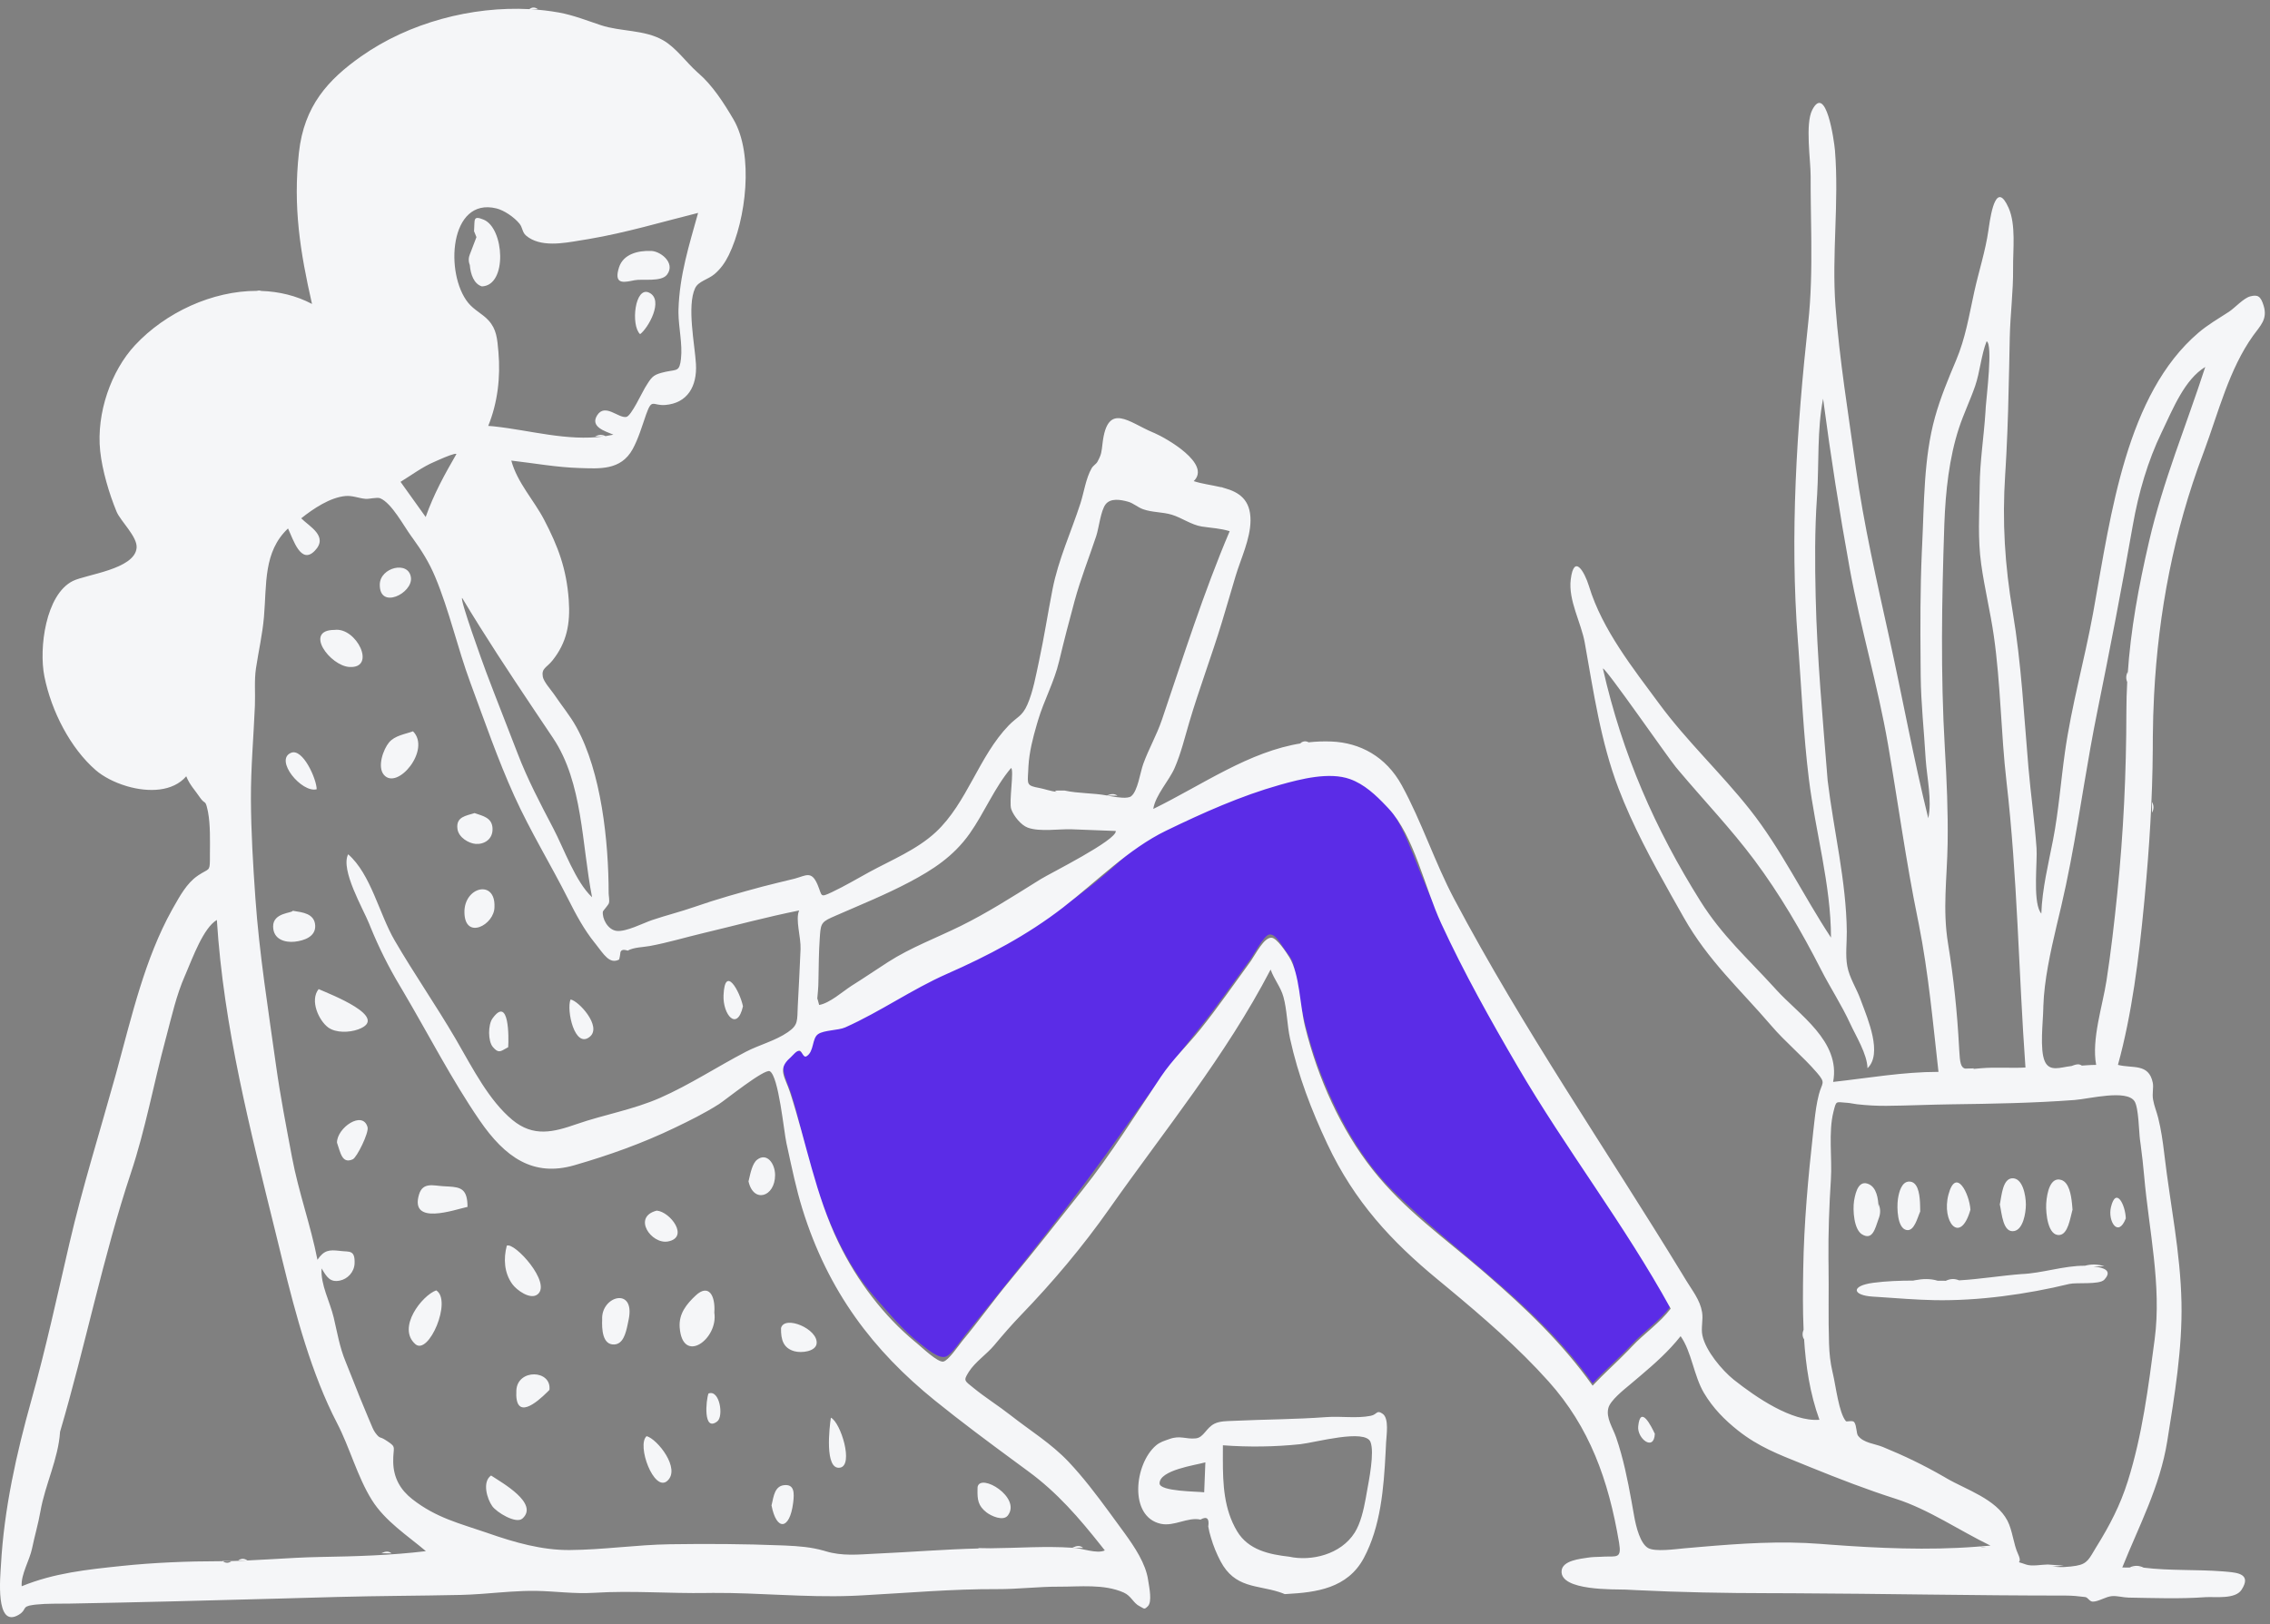 <svg width="285" height="204" viewBox="0 0 285 204" fill="none" xmlns="http://www.w3.org/2000/svg">
<rect x="0" y="0" width="285" height="204" fill="#808080" stroke="none"/>
<path fill-rule="evenodd" clip-rule="evenodd" d="M209.757 164.048C208.41 165.838 206.421 167.166 204.895 168.802C203.292 170.52 201.552 172.022 199.956 173.72C192.913 163.834 183.266 157.772 174.908 149.568C170.946 145.679 168.027 140.403 165.891 134.989C164.796 132.214 163.986 129.357 163.353 126.4C163.068 125.069 162.789 123.741 162.603 122.391C162.377 120.756 162.319 120.617 161.358 119.341C160.945 118.792 160.144 117.187 159.335 117.364C158.653 117.513 157.407 119.896 156.976 120.484C154.905 123.314 152.897 126.231 150.717 128.951C147.381 133.115 144.344 137.211 141.247 141.624C134.911 150.651 128.077 159.149 121.18 167.644C120.669 168.274 119.476 170.121 118.741 170.37C117.848 170.671 116.396 169.413 115.496 168.709C113.324 167.011 111.612 164.909 109.755 162.804C106.132 158.696 103.678 152.93 102.028 147.444C101.04 144.16 100.397 140.756 99.378 137.483C98.953 136.119 97.989 134.443 98.478 133.255C98.624 132.901 99.551 131.96 99.878 131.888C100.264 131.803 100.909 132.411 101.043 132.369C102.325 131.966 101.614 130.424 102.377 129.595C102.809 129.124 105.009 129.193 105.665 128.934C108.067 127.988 110.221 126.184 112.491 125.107C121.993 120.597 131.612 116.211 139.815 108.848C141.943 106.938 143.357 105.504 145.895 104.269C148.461 103.022 151.04 101.91 153.657 100.821C155.967 99.861 158.289 98.961 160.675 98.273C163.255 97.529 166.914 96.585 169.492 97.544C174.554 99.426 176.189 104.216 178.204 109.27C180.932 116.107 184.229 122.577 187.804 128.87C194.682 140.978 203.046 151.842 209.757 164.048Z" fill="#5B2CE7"/>
<path fill-rule="evenodd" clip-rule="evenodd" d="M67.536 1.158L66.643 1.159C67.835 1.228 69.007 1.365 70.15 1.569C71.989 1.899 73.755 2.607 75.458 3.169C77.933 3.987 80.896 3.715 83.233 5.043C84.866 5.971 86.121 7.788 87.543 9.065L87.701 9.205C89.439 10.7 90.882 12.932 92.089 14.995C94.67 19.409 93.662 27.599 91.501 32.029C91.038 32.98 90.466 33.779 89.699 34.428C88.901 35.103 87.685 35.312 87.273 36.188C86.22 38.43 87.236 43.283 87.377 45.706C87.54 48.52 86.302 50.633 83.524 50.858C81.941 50.986 81.868 49.949 81.13 52.024L81.096 52.12C80.598 53.548 80.145 55.104 79.425 56.413C77.941 59.111 75.224 58.848 72.748 58.775C69.883 58.69 67.06 58.17 64.193 57.842C64.951 60.628 67.023 62.791 68.318 65.273C70.068 68.631 71.121 71.414 71.406 75.326C71.624 78.331 71.153 80.705 69.362 82.942C68.621 83.867 67.964 83.913 68.148 84.981C68.256 85.609 69.172 86.631 69.549 87.169L69.588 87.227C70.507 88.603 71.573 89.865 72.381 91.335C75.491 96.987 76.409 105.604 76.417 112.184C76.418 112.486 76.558 113.127 76.442 113.439C76.356 113.67 75.703 114.4 75.694 114.463C75.566 115.309 76.284 116.759 77.411 116.903C78.595 117.053 80.763 115.918 81.864 115.546C83.626 114.949 85.422 114.509 87.18 113.896C90.02 112.906 92.846 112.117 95.733 111.341C97.037 110.991 98.349 110.7 99.657 110.372L99.804 110.334C101.194 109.954 101.866 109.337 102.61 111.021L102.674 111.169C103.244 112.533 102.914 112.761 104.458 112.033C106.046 111.285 107.597 110.357 109.147 109.513C111.881 108.023 115.136 106.696 117.494 104.497C121.428 100.829 122.885 94.987 126.649 91.095C127.697 90.011 128.323 89.992 128.986 88.49C129.695 86.884 130.061 84.823 130.434 83.095C131.087 80.068 131.552 77.031 132.145 74.007C132.883 70.24 134.478 66.828 135.642 63.235C136.096 61.835 136.331 60.055 137.062 58.797C137.256 58.464 137.627 58.276 137.778 57.999C138.298 57.052 138.293 56.791 138.428 55.651C139.052 50.376 141.773 53.071 144.763 54.31L144.936 54.382C146.367 54.995 152.136 58.245 149.871 60.421C150.868 60.754 152.083 60.901 153.225 61.168C153.347 61.17 153.467 61.193 153.585 61.256L153.756 61.303C155.542 61.804 157.025 62.74 157.003 65.377C156.984 67.701 155.774 70.187 155.124 72.362C154.547 74.294 153.99 76.233 153.404 78.161C152.12 82.386 150.562 86.484 149.309 90.722C148.738 92.653 148.267 94.629 147.472 96.452C146.77 98.06 145.073 99.832 144.793 101.59C151.001 98.548 156.816 94.36 163.431 93.338L163.245 93.343C163.591 93.062 163.944 93.024 164.301 93.222C165.233 93.12 166.181 93.082 167.15 93.121C170.749 93.266 174.015 95.004 176.003 98.638C178.495 103.194 180.135 108.295 182.57 112.892C191.258 129.29 201.586 144.217 211.154 159.904L211.727 160.846C212.474 162.079 213.435 163.244 213.694 164.766C213.863 165.759 213.535 166.753 213.738 167.707C214.151 169.653 216.205 172.074 217.644 173.241L217.727 173.307C220.49 175.491 224.982 178.573 228.431 178.3C227.235 174.999 226.709 171.523 226.494 167.998L226.493 168.201C226.26 167.792 226.277 167.388 226.441 166.986C226.328 164.464 226.356 161.923 226.396 159.408C226.488 153.598 227.017 147.832 227.657 142.08L227.803 140.785C227.933 139.645 228.072 138.561 228.363 137.435C228.752 135.928 229.287 136.071 228.121 134.716C226.327 132.63 224.192 130.914 222.384 128.802C218.472 124.234 214.462 120.654 211.383 115.2L209.824 112.439C207.393 108.118 204.983 103.672 203.198 98.994C200.967 93.146 200.075 86.9 198.967 80.707C198.518 78.194 196.879 75.388 197.208 72.763C197.62 69.48 198.937 71.814 199.492 73.593L199.508 73.647C201.172 79.096 205.067 83.972 208.294 88.354C211.779 93.088 216.043 97.049 219.681 101.645C223.643 106.651 226.357 112.404 229.881 117.747C229.881 111.116 227.909 104.363 227.103 97.803C226.429 92.317 226.194 86.816 225.788 81.307L225.722 80.437C224.704 67.264 225.584 53.703 227.013 40.624C227.389 37.191 227.439 33.803 227.412 30.406L227.402 29.387C227.374 26.976 227.32 24.558 227.328 22.114C227.334 20.13 226.619 15.559 227.531 13.798C229.258 10.46 230.273 17.653 230.379 18.863L230.382 18.898C230.909 25.446 229.963 31.921 230.446 38.441C230.952 45.249 232.048 51.867 232.981 58.597C233.992 65.883 235.637 73.006 237.212 80.153C238.866 87.657 240.257 95.317 242.096 102.761C242.578 100.488 241.935 97.711 241.772 95.369L241.759 95.164C241.563 91.754 241.179 88.343 241.146 84.923L241.13 83.103C241.091 78.546 241.087 73.936 241.283 69.405L241.325 68.499C241.589 63.153 241.509 57.551 242.937 52.4C243.615 49.956 244.608 47.571 245.581 45.268C246.78 42.428 247.204 39.675 247.868 36.655C248.437 34.068 249.27 31.55 249.649 28.912L249.714 28.462C249.996 26.55 250.673 22.721 252.178 26.097C253.127 28.227 252.717 31.384 252.744 33.672C252.778 36.606 252.387 39.458 252.327 42.379L252.253 46.044C252.179 49.707 252.089 53.368 251.901 57.028L251.9 57.028C251.872 57.59 251.841 58.152 251.807 58.714L251.754 59.557C251.364 65.56 251.705 70.94 252.699 76.855C253.787 83.329 254.106 89.818 254.67 96.372C254.96 99.755 255.451 103.121 255.688 106.509C255.806 108.2 255.242 112.865 256.113 114.468C256.166 114.567 256.225 114.654 256.29 114.728C256.398 111.62 257.174 108.509 257.761 105.48C258.458 101.892 258.739 98.12 259.252 94.481C260.084 88.584 261.696 82.953 262.764 77.123L262.895 76.398C265.039 64.489 266.975 49.5 276.009 41.791C277.215 40.762 278.54 40.002 279.844 39.155C280.582 38.675 281.679 37.434 282.523 37.218C283.445 36.982 283.83 37.165 284.203 38.394C284.724 40.106 283.771 40.906 282.882 42.15C279.86 46.373 278.537 51.766 276.692 56.736L276.587 57.017C272.93 66.726 270.986 76.882 270.445 87.288C270.354 89.022 270.303 90.763 270.289 92.509L270.282 94.074C270.241 100.324 269.856 106.377 269.274 112.606L269.179 113.608C268.536 120.305 267.672 127.321 265.91 133.73C267.766 134.208 269.779 133.496 270.283 135.974C270.407 136.582 270.183 137.302 270.32 138.094C270.453 138.864 270.773 139.63 270.962 140.387C271.326 141.842 271.53 143.279 271.71 144.764L271.751 145.108C272.487 151.324 273.75 157.237 273.885 163.54C274.008 169.366 273.015 175.269 272.1 180.983C271.178 186.738 268.534 191.645 266.453 196.849C267.349 196.849 268.245 196.86 269.14 196.871C272.419 197.275 275.774 197.08 279.084 197.338L279.667 197.388C280.94 197.509 282.705 197.69 281.424 199.652C280.633 200.864 278.133 200.507 276.932 200.573L276.863 200.578C273.717 200.807 270.386 200.684 267.232 200.63C266.568 200.619 265.835 200.393 265.164 200.444C264.389 200.502 263.462 201.142 262.756 201.137C262.321 201.134 262.165 200.607 261.789 200.559C260.972 200.453 260.155 200.376 259.331 200.376C247.826 200.379 236.467 200.134 225.009 200.085L222.143 200.076C216.594 200.07 210.963 199.967 205.405 199.692L204.133 199.627C202.686 199.574 195.865 199.805 196.058 197.276C196.159 195.947 198.478 195.759 199.325 195.618C199.874 195.527 200.44 195.528 200.994 195.504L201.382 195.484C202.945 195.415 203.621 195.786 203.28 193.752C201.944 185.794 199.55 179.218 194.436 173.496C190.634 169.243 186.127 165.348 181.78 161.74L180.482 160.666C174.731 155.922 170.065 150.933 166.651 143.673C164.657 139.434 162.987 135.1 161.963 130.413C161.594 128.727 161.586 126.809 161.134 125.183C160.786 123.931 159.994 123.055 159.528 121.759C153.806 132.736 146.222 141.92 139.268 151.817C135.946 156.545 132.155 161.036 128.185 165.15C127.007 166.371 125.908 167.645 124.808 168.959C123.889 170.058 122.429 171.036 121.652 172.255L121.567 172.39C120.923 173.423 121.136 173.407 122.224 174.299C123.723 175.527 125.375 176.547 126.898 177.745C129.331 179.659 131.988 181.277 134.164 183.581C135.982 185.506 137.623 187.667 139.224 189.846L141.197 192.544C142.455 194.281 143.846 196.359 144.145 198.411L144.165 198.54C144.301 199.389 144.663 201.161 144.12 201.706C143.631 202.196 143.68 202.01 143.073 201.711C142.277 201.319 142.043 200.42 141.071 199.991C138.584 198.895 135.575 199.271 132.987 199.258C130.398 199.245 127.788 199.579 125.201 199.566C119.573 199.54 114.06 200.037 108.445 200.339L107.594 200.383L106.878 200.414C101.103 200.63 95.268 200.007 89.51 200.042L88.725 200.051C84.092 200.13 79.336 199.732 74.575 200.028C72.126 200.18 69.721 199.828 67.334 199.788C65.173 199.753 62.972 199.975 60.777 200.139L60.301 200.173C59.48 200.231 58.66 200.277 57.844 200.295C52.669 200.409 47.557 200.409 42.35 200.551L34.892 200.757C26.197 200.995 17.522 201.223 8.806 201.381C7.418 201.406 5.908 201.358 4.517 201.505L4.195 201.544C2.63 201.749 3.439 202.131 2.364 202.78C-0.648 204.594 0.047 197.868 0.12 196.545C0.507 189.456 2.074 182.503 3.957 175.773C5.743 169.39 7.194 162.709 8.706 156.188C10.363 149.051 12.52 142.205 14.48 135.138L14.686 134.388C16.568 127.504 18.189 120.409 21.582 114.286L21.769 113.953C22.599 112.491 23.458 110.917 24.794 109.996L24.941 109.896C26.201 109.063 26.341 109.438 26.354 108.026L26.356 107.236C26.366 105.592 26.415 103.563 26.125 102.021L26.083 101.812L26.043 101.629C25.762 100.381 25.771 101.108 25.105 100.154L25.059 100.086C24.453 99.189 23.819 98.576 23.384 97.487C21.703 99.444 18.659 99.52 15.99 98.749L15.863 98.711C14.34 98.254 12.949 97.524 12.018 96.716C8.859 93.974 6.454 89.349 5.572 84.944C4.864 81.407 5.733 74.664 9.142 72.963C10.803 72.133 16.907 71.507 17.151 68.804C17.277 67.409 15.129 65.447 14.633 64.248C13.715 62.025 12.833 59.069 12.577 56.633C12.079 51.878 13.958 46.561 16.952 43.349C20.788 39.234 26.658 36.518 32.257 36.527C32.437 36.471 32.618 36.467 32.8 36.536C35.028 36.611 37.202 37.128 39.173 38.171C37.68 31.621 36.779 25.97 37.531 19.156C38.179 13.286 41.194 10.002 45.343 7.078C51.375 2.828 59.255 0.769 66.461 1.148L66.448 1.159C66.81 0.872 67.173 0.879 67.536 1.158ZM173.603 177.555C174.42 178.133 174.067 180.271 174.026 181.124L173.965 182.363C173.731 186.928 173.34 191.701 171.233 195.651C169.182 199.495 165.198 199.976 161.585 200.176L161.303 200.191C161.06 200.089 160.815 200 160.57 199.922C157.816 199.04 155.028 199.451 153.244 196.073C152.751 195.139 152.336 194.136 152.037 193.099C151.892 192.645 151.778 192.18 151.698 191.703C151.85 190.677 151.522 190.388 150.717 190.835C149.135 190.482 147.401 191.729 145.735 191.362C141.694 190.47 142.428 183.823 145.14 181.521C145.675 181.067 146.21 180.94 146.824 180.716C148.175 180.221 148.907 180.773 150.143 180.633C151.142 180.52 151.417 179.316 152.49 178.786C153.154 178.459 154.062 178.465 154.783 178.437L154.908 178.431C158.776 178.249 162.656 178.251 166.548 177.961C168.363 177.826 170.323 178.156 172.102 177.8C172.934 177.633 172.815 176.997 173.603 177.555ZM27.227 115.53C25.544 116.52 24.196 120.255 23.318 122.301L23.221 122.525C22.152 124.952 21.57 127.575 20.886 130.159L20.796 130.496C19.302 136.041 18.268 141.791 16.439 147.284C12.944 157.783 10.697 169.096 7.541 179.801C7.328 183.205 5.658 186.448 5.077 189.795C4.805 191.363 4.344 192.903 4.024 194.462C3.717 195.956 2.61 197.727 2.722 199.206C6.81 197.533 10.951 197.112 15.224 196.661C19.274 196.233 23.552 196.063 27.568 196.061C31.66 196.058 36.035 195.599 40.249 195.528C44.655 195.454 49.128 195.323 53.471 194.798C51.2 192.866 48.359 191.052 46.682 188.365C44.859 185.443 43.913 181.783 42.309 178.7C39.151 172.63 37.121 165.126 35.453 158.281L35.064 156.685L34.622 154.884C31.422 141.884 28.079 129.044 27.227 115.53ZM269.14 196.871L267.37 196.849C267.963 196.565 268.553 196.578 269.14 196.871ZM260.479 138.139L261.033 138.134L260.47 138.14C255.338 138.525 250.172 138.615 245.042 138.682C242.307 138.717 239.557 138.849 236.849 138.873C235.605 138.884 234.389 138.814 233.141 138.674C232.723 138.628 232.316 138.518 231.895 138.491L231.749 138.481C230.462 138.385 230.551 138.211 230.191 139.624C229.54 142.19 230.041 145.454 229.87 148.117C229.656 151.438 229.534 154.803 229.565 158.136L229.574 158.849C229.626 162.145 229.528 165.432 229.636 168.735C229.677 170.017 229.794 171.077 230.068 172.281L230.124 172.523C230.48 174 230.87 177.45 231.755 178.472C231.855 178.588 232.607 178.317 232.807 178.607C233.114 179.053 233.058 179.998 233.269 180.286C233.952 181.22 235.364 181.294 236.389 181.713C239.052 182.804 241.506 183.983 244.01 185.424L244.428 185.667C246.795 187.054 250.611 188.234 252.034 190.97C252.687 192.225 252.775 193.879 253.375 195.173C254.058 196.647 252.691 195.877 254.365 196.475C255.119 196.744 256.32 196.475 257.093 196.475L259.111 196.615C258.575 196.643 258.032 196.788 257.504 196.649C258.442 196.927 259.933 196.755 260.659 196.634C262.112 196.39 262.297 195.738 263.186 194.285L263.248 194.185C264.871 191.563 266.19 189.052 267.145 186.015C268.973 180.201 269.72 174.254 270.522 168.173C271.414 161.416 269.785 154.413 269.202 147.702C269.088 146.382 268.937 145.072 268.763 143.763L268.674 143.108C268.547 142.195 268.514 139.087 267.99 138.296C266.987 136.779 262.325 137.998 260.479 138.139ZM163.263 181.364C160.058 181.703 156.743 181.743 153.535 181.503L153.531 183.236C153.532 186.429 153.663 189.515 155.314 192.289C156.719 194.652 159.359 195.21 161.855 195.492C164.602 196.092 168.329 195.249 170.085 192.468C170.818 191.308 171.206 189.608 171.471 188.154L171.595 187.45C171.879 185.867 172.582 182.42 172.068 181.092C171.411 179.391 165.101 181.168 163.263 181.364ZM43.378 62.291C41.454 62.464 39.356 63.861 37.818 65.09C38.812 66.108 41.298 67.344 39.512 69.177C37.779 70.956 36.822 67.764 36.161 66.366C33.047 69.303 33.498 73.352 33.138 77.501C32.95 79.667 32.456 81.8 32.137 83.934C31.907 85.47 32.068 87.058 32.003 88.626C31.835 92.61 31.487 96.423 31.503 100.352C31.522 104.55 31.771 108.605 32.063 112.774C32.556 119.791 33.684 126.812 34.651 133.774C35.196 137.687 35.941 141.489 36.664 145.34C37.485 149.709 39.003 153.848 39.855 158.207C40.684 156.995 41.317 156.937 42.599 157.081L42.778 157.102C43.857 157.231 44.582 156.936 44.519 158.656C44.478 159.772 43.621 160.624 42.672 160.819C41.436 161.073 41.016 160.365 40.378 159.289C40.229 161.326 41.422 163.456 41.894 165.446C42.34 167.332 42.636 169.18 43.386 170.985C44.014 172.494 44.564 173.985 45.175 175.479L45.486 176.226C45.742 176.828 45.986 177.436 46.237 178.041L46.492 178.643C46.666 179.048 46.872 179.607 47.132 179.948C47.743 180.749 47.646 180.361 48.361 180.817L48.632 180.992C49.846 181.788 49.335 181.693 49.369 183.615C49.405 185.639 50.309 187.126 51.758 188.263C54.765 190.625 57.733 191.319 61.133 192.49L61.36 192.569C64.617 193.705 68.047 194.68 71.496 194.658C75.719 194.631 79.887 193.995 84.111 193.931C88.77 193.86 93.475 193.889 98.125 194.074L98.644 194.095C100.278 194.168 101.825 194.286 103.417 194.736L103.669 194.81C105.745 195.441 107.755 195.22 109.886 195.115L110.107 195.105C114.327 194.916 118.677 194.561 122.88 194.46C122.856 194.446 122.832 194.43 122.808 194.413L124.375 194.436C127.731 194.409 131.272 194.14 134.64 194.372C135.775 194.386 137.696 195.187 138.711 194.704L138.272 194.148C135.428 190.56 132.75 187.459 129.127 184.792L127.434 183.546C124.051 181.055 120.687 178.556 117.396 175.896C109.659 169.642 103.969 162.225 100.737 151.81C99.957 149.296 99.419 146.666 98.852 144.076L98.738 143.558C98.41 142.073 97.757 135.126 96.648 134.527C95.991 134.171 91.046 138.163 90.262 138.66C88.431 139.824 86.592 140.726 84.698 141.636C80.627 143.594 76.431 145.087 72.114 146.334C66.939 147.828 63.414 145.355 60.208 140.683C56.7 135.572 53.764 129.829 50.577 124.434L50.222 123.836C48.782 121.425 47.577 119.018 46.5 116.382L46.34 115.985C45.609 114.158 42.71 109.228 43.712 107.282C46.57 109.781 47.598 114.75 49.545 118.096C51.971 122.267 54.706 126.199 57.145 130.365L57.396 130.798C59.368 134.212 61.412 138.217 64.318 140.633C66.984 142.848 69.516 142.167 72.384 141.172C75.861 139.965 79.464 139.37 82.871 137.874C86.558 136.255 90.047 133.958 93.644 132.085C95.321 131.211 97.329 130.715 98.91 129.626C100.247 128.705 100.076 128.211 100.163 126.303L100.169 126.196C100.286 123.865 100.42 121.533 100.51 119.201C100.57 117.634 99.832 115.509 100.333 114.339C96.249 115.153 92.257 116.242 88.202 117.205C85.981 117.733 83.84 118.385 81.597 118.799C80.742 118.957 79.573 118.953 78.808 119.381C78.197 119.179 77.886 119.307 77.874 119.765C77.845 120.013 77.798 120.258 77.735 120.499C76.528 121.129 75.808 119.849 74.785 118.55L74.668 118.404C73.328 116.742 72.324 114.871 71.341 112.919C69.142 108.555 66.608 104.45 64.574 99.962C62.5 95.388 60.816 90.49 59.058 85.743C57.445 81.389 56.412 76.68 54.63 72.429C53.872 70.621 52.922 69.112 51.816 67.588L51.649 67.359C50.678 66.036 49.183 63.182 47.733 62.575C47.349 62.414 46.345 62.684 45.909 62.648C45.041 62.577 44.267 62.211 43.378 62.291ZM49.159 195.075L47.894 195.059L48.004 195.006C48.391 194.829 48.777 194.762 49.159 195.075ZM211.002 167.8C209.504 169.69 207.794 171.209 206.035 172.703L204.655 173.87C203.84 174.55 202.18 175.865 201.933 176.812C201.605 178.068 202.483 179.27 202.917 180.541C203.815 183.17 204.342 185.799 204.83 188.496L205.176 190.435C205.418 191.791 205.94 193.83 206.91 194.399C207.793 194.915 210.352 194.54 211.451 194.444L213.533 194.263C218.554 193.835 223.519 193.489 228.589 193.888L229.782 193.98C235.771 194.428 242.094 194.706 248.044 194.248L248.62 194.201C249.049 194.167 249.477 194.134 249.905 194.102C245.961 192.19 242.123 189.535 238.007 188.222C234.387 187.067 230.862 185.702 227.371 184.286L226.172 183.799C223.348 182.659 220.781 181.689 218.2 179.641C216.541 178.324 215.068 176.844 213.928 174.92C212.659 172.778 212.376 169.729 211.002 167.8ZM135.994 194.388L134.64 194.372L134.754 194.318C135.169 194.127 135.584 194.05 135.994 194.388ZM248.621 194.201C248.885 194.343 249.141 194.391 249.388 194.346C249.186 194.363 248.943 194.313 248.621 194.201ZM151.187 187.406L151.336 183.641L151.252 183.666C150.105 183.994 145.584 184.611 145.584 186.284C145.585 187.314 150.344 187.294 151.187 187.406ZM160.675 98.57C155.793 99.945 151.025 102.079 146.401 104.321C141.711 106.595 137.71 110.679 133.473 113.961C128.927 117.481 124.007 120.046 118.914 122.291C114.48 124.246 110.535 127.052 106.125 129.02C105.246 129.412 103.452 129.354 102.715 129.866C101.92 130.416 102.233 132.042 101.269 132.642C100.834 132.912 100.689 131.931 100.355 131.947C99.967 131.966 99.611 132.464 99.239 132.813L99.18 132.866C97.577 134.287 98.559 135.234 99.194 137.189C101.263 143.557 102.374 150.036 105.279 156.049C107.624 160.9 110.962 165.257 114.891 168.511L115.11 168.69C115.722 169.188 117.718 171.117 118.436 170.989C119.067 170.877 120.334 168.996 120.811 168.405L120.846 168.362C122.873 165.928 124.725 163.31 126.75 160.872C129.88 157.105 132.893 153.236 135.93 149.417C139.456 144.984 142.576 139.96 145.752 135.223C147.213 133.044 149.093 131.269 150.717 129.249C152.9 126.532 154.905 123.611 156.976 120.781L157.058 120.665C157.692 119.742 158.694 117.735 159.626 117.76C160.308 117.778 161.511 119.623 161.868 120.201C163.195 122.351 163.189 126.233 163.849 128.916C165.459 135.458 168.361 141.848 172.343 146.897C176.301 151.917 181.373 155.487 186.055 159.523L186.701 160.082C191.535 164.278 196.104 168.61 199.955 174.017C201.392 172.489 202.945 171.119 204.41 169.608L204.894 169.099C206.421 167.463 208.41 166.135 209.757 164.345C203.921 153.732 196.616 144.343 190.531 133.919C187.124 128.082 183.807 122.17 180.939 115.957C178.853 111.438 177.556 104.99 174.334 101.535L174.075 101.258C172.729 99.835 171.282 98.481 169.492 97.84C166.884 96.907 163.294 97.832 160.675 98.57ZM228.891 50.072C228.133 53.928 228.38 58.151 228.144 62.104L228.119 62.485C227.835 66.634 227.863 70.707 227.957 74.881C228.132 82.632 228.852 90.291 229.463 98.025C230.219 104.3 231.805 110.656 231.866 117.007C231.879 118.405 231.673 119.956 231.927 121.334C232.197 122.805 233.078 124.105 233.587 125.503L233.673 125.738C234.528 128.029 236.37 132.334 234.466 134.15C234.426 132.366 233.005 130.1 232.289 128.54C231.209 126.189 229.791 124.04 228.621 121.747C226.172 116.948 223.428 112.253 220.271 108.022C217.331 104.081 213.961 100.565 210.821 96.833L210.394 96.323C209.415 95.144 201.557 83.796 201.245 83.955C203.682 94.75 207.825 104.142 213.495 113.18C216.206 117.5 219.445 120.38 222.742 124L222.996 124.28C225.814 127.406 231.125 130.749 230.151 135.87C234.556 135.384 238.932 134.607 243.377 134.607C242.672 128.368 242.125 122.224 240.914 116.087L240.782 115.43C239.3 108.213 238.296 100.78 237.043 93.499C235.763 86.066 233.593 78.87 232.243 71.451C230.95 64.347 229.839 57.255 228.891 50.072ZM249.422 42.858C248.747 44.549 248.589 46.714 247.976 48.488C247.363 50.261 246.543 51.95 245.955 53.736C244.714 57.501 244.265 61.749 244.115 65.766L244.104 66.091C243.793 75.392 243.633 84.671 244.177 93.972C244.411 97.958 244.589 101.952 244.526 105.946C244.456 110.341 243.87 114.156 244.581 118.515C245.286 122.831 245.728 127.13 245.963 131.51L245.982 131.862C246.072 133.432 246.163 134.021 246.704 134.197L247.867 134.168C247.82 134.194 247.773 134.218 247.726 134.239L248.07 134.21C248.274 134.192 248.499 134.171 248.747 134.15C250.591 133.994 252.452 134.161 254.298 134.064C253.435 122.083 253.294 110.078 251.915 98.144C251.212 92.055 251.193 85.878 250.319 79.812C249.885 76.799 249.156 73.847 248.738 70.83C248.305 67.711 248.494 64.571 248.547 61.428L248.552 61.066C248.576 57.932 249.076 54.838 249.278 51.715L249.315 51.082C249.404 49.822 250.224 43.211 249.422 42.858ZM276.873 46.081C274.29 47.649 272.84 51.281 271.479 54.117L271.405 54.271C269.658 57.883 268.494 61.882 267.781 65.937C266.405 73.76 264.895 81.606 263.307 89.415C262.697 92.414 262.18 95.423 261.675 98.431L261.171 101.44L260.908 102.993C260.289 106.617 259.629 110.231 258.787 113.818L258.204 116.273C257.432 119.549 256.643 123.167 256.544 126.34L256.537 126.646C256.508 128.323 256.068 131.837 256.73 133.294C257.337 134.632 258.667 134.038 260 133.884L260.075 133.876L260.372 133.769C260.707 133.653 261.043 133.581 261.378 133.822L261.975 133.78C262.374 133.753 262.772 133.731 263.174 133.731C262.575 130.516 263.976 126.356 264.473 123.147C265.029 119.558 265.452 115.846 265.823 112.228C266.604 104.607 266.958 97.078 266.968 89.401C266.97 88.133 267.006 86.883 267.072 85.648C266.891 85.225 266.913 84.804 267.129 84.387L267.126 84.74C267.5 79.07 268.506 73.666 269.805 68.043C271.576 60.374 274.476 53.477 276.873 46.081ZM126.942 96.447C124.881 98.864 123.585 102.076 121.743 104.683C119.707 107.564 117.076 109.247 114.176 110.778C111.162 112.37 108.049 113.623 104.965 114.973L104.387 115.228C103.007 115.839 103.034 116.189 102.914 117.927C102.8 119.577 102.793 121.248 102.76 122.907L102.745 123.573L102.739 123.787L102.693 124.47C102.668 124.808 102.641 125.143 102.604 125.479L102.632 125.423L102.846 126.208C104.186 125.972 105.772 124.536 106.909 123.8L107.014 123.733C108.523 122.792 110.033 121.754 111.508 120.808C114.356 118.982 117.59 117.778 120.631 116.278C123.95 114.641 127.014 112.679 130.176 110.708L130.677 110.397C131.844 109.672 140.231 105.496 140.09 104.356L134.566 104.145C132.987 104.084 130.542 104.494 129.03 103.934C128.202 103.627 127.273 102.496 126.96 101.61C126.651 100.734 127.346 96.704 126.942 96.447ZM58.027 75.094C57.673 75.14 60.633 83.321 61.035 84.394L61.046 84.424C62.331 87.833 63.681 91.208 64.983 94.608C66.244 97.903 67.845 100.934 69.457 104.012C70.836 106.645 72.254 110.73 74.335 112.679C73.021 105.987 73.194 98.292 69.427 92.673L66.968 89.007C63.906 84.435 60.896 79.882 58.027 75.094ZM270.182 100.71C270.436 101.159 270.426 101.609 270.191 102.062L270.182 100.71ZM138.817 63.324C138.192 64.116 137.973 66.29 137.633 67.314C136.728 70.041 135.676 72.674 134.917 75.464C134.233 77.981 133.583 80.47 132.98 83.01C132.344 85.691 131.089 87.901 130.325 90.462L130.181 90.95C129.68 92.662 129.231 94.411 129.122 96.223L129.087 96.918C128.997 98.532 128.903 98.665 130.533 98.964C131.126 99.073 131.94 99.378 132.665 99.436C132.59 99.401 132.516 99.352 132.441 99.284L133.653 99.278C135.4 99.66 137.223 99.573 138.975 99.898L139.496 99.996C140.31 100.144 141.577 100.33 142.011 99.998C142.847 99.36 143.144 97.019 143.539 95.929C144.234 94.012 145.217 92.34 145.88 90.388C148.588 82.414 151.113 74.409 154.388 66.708C153.133 66.333 152.169 66.318 150.904 66.125C149.586 65.923 148.391 65.028 147.134 64.643C145.939 64.278 144.687 64.371 143.503 63.946C142.851 63.712 142.291 63.191 141.648 63.01C140.623 62.72 139.427 62.551 138.817 63.324ZM140.304 99.925L138.975 99.898C139.422 99.711 139.866 99.614 140.304 99.925ZM55.161 57.72L54.491 58.017C53.033 58.638 51.66 59.67 50.286 60.51L53.444 64.925C54.476 62.018 55.802 59.62 57.309 57.007C57.111 56.891 55.944 57.376 55.161 57.72ZM58.793 38.042C59.536 38.951 60.57 39.4 61.331 40.233C62.346 41.343 62.429 42.513 62.578 44.208C62.855 47.387 62.478 50.578 61.297 53.486L61.832 53.527L62.082 53.553C66.533 54.032 71.232 55.432 75.808 54.803L74.714 54.824C75.146 54.58 75.581 54.532 76.021 54.771C76.35 54.722 76.679 54.661 77.007 54.589L76.889 54.537C75.991 54.153 74.046 53.602 74.981 52.144C75.975 50.594 77.652 52.561 78.644 52.358C79.255 52.232 80.607 49.295 80.984 48.688L81.279 48.212C81.889 47.242 82.139 47.02 83.481 46.711L83.634 46.677C84.995 46.392 85.316 46.679 85.499 45.037C85.703 43.194 85.192 41.135 85.18 39.23L85.184 38.876L85.181 39.222L85.181 39.064L85.184 38.878C85.31 34.569 86.52 30.791 87.647 26.737C83.06 27.883 78.571 29.233 73.898 30.022L72.839 30.195C70.753 30.544 67.81 31.098 66.041 29.578C65.547 29.153 65.626 28.58 65.221 28.087C64.543 27.262 63.285 26.407 62.323 26.172C56.404 24.725 55.827 34.416 58.793 38.042ZM27.92 196.01L29.115 196.016C28.715 196.328 28.317 196.343 27.92 196.01ZM31.066 195.965L29.913 195.97C30.297 195.678 30.681 195.703 31.066 195.965ZM99.583 188.71L99.574 188.777C99.141 192.137 97.488 192.305 96.865 189.052L96.898 188.909C97.137 187.853 97.289 186.65 98.42 186.513C99.749 186.352 99.734 187.499 99.583 188.71ZM61.657 185.296L61.765 185.369C63.027 186.207 67.685 188.804 65.599 190.696C64.794 191.426 62.355 189.919 61.806 189.152C61.151 188.238 60.51 186.095 61.657 185.296ZM126.537 190.315C125.959 191.075 124.447 190.387 123.866 189.937C122.792 189.105 122.699 188.332 122.729 187.022L122.737 186.733C122.722 187.198 122.708 187.662 122.692 188.124C122.706 187.659 122.722 187.196 122.737 186.733C123.097 184.94 128.259 188.051 126.537 190.315ZM81.183 180.355C82.523 180.708 85.507 184.45 83.776 185.976C82.111 187.445 79.896 181.473 81.183 180.355ZM104.318 178.035C105.549 178.62 107.219 184.023 105.461 184.312C103.487 184.637 104.145 179.16 104.318 178.035ZM207.766 180.058C207.655 182.334 205.527 180.652 205.678 179.129C205.952 176.366 207.312 179.097 207.766 180.058ZM90.057 178.5C88.257 179.894 88.636 175.805 88.951 175C90.359 174.455 90.875 177.866 90.057 178.5ZM68.981 174.547L68.72 174.811C67.437 176.085 64.599 178.555 64.829 174.59C64.986 171.866 69.272 172.008 68.981 174.547ZM102.525 168.741C102.398 169.719 100.65 169.949 99.732 169.691C98.379 169.309 98.028 168.291 98.059 166.78C98.492 165.108 102.765 166.9 102.525 168.741ZM89.685 164.849C90.198 168.18 85.692 171.438 85.334 166.703C85.204 164.971 86.212 163.754 87.34 162.695C88.943 161.193 89.838 162.632 89.685 164.849ZM54.765 162.048C56.797 163.297 53.827 170.284 52.143 168.797C49.806 166.735 53.002 162.676 54.765 162.048ZM78.943 165.644L78.796 166.355C78.561 167.477 78.216 168.782 77.13 168.841C75.612 168.923 75.557 166.861 75.602 165.705C75.449 162.755 79.737 161.563 78.943 165.644ZM264.211 159.023L262.843 159.033L263.106 159.071C263.965 159.201 265.324 159.507 264.185 160.717C263.58 161.361 260.683 161.028 259.806 161.241C254.447 162.545 248.363 163.385 242.867 163.277C240.552 163.231 238.221 163.035 235.903 162.882L235.131 162.833C232.562 162.677 232.309 161.478 235.2 161.096C236.853 160.878 238.529 160.825 240.206 160.82L240.433 160.774C241.383 160.594 242.333 160.547 243.282 160.839L243.793 160.842L244.303 160.843C244.856 160.575 245.41 160.552 245.965 160.79C248.579 160.641 251.185 160.202 253.798 160.001C256.355 159.907 259.171 158.927 261.758 158.955C262.574 158.731 263.392 158.754 264.211 159.023ZM67.5 162.545C66.591 163.279 64.869 162.021 64.322 161.263C63.294 159.84 63.201 158.086 63.627 156.432C64.615 155.968 69.273 161.114 67.5 162.545ZM82.459 152.032C84.182 152.19 86.55 155.395 83.872 155.904C81.777 156.303 79.34 152.817 82.459 152.032ZM234.624 148.707C235.599 149.145 235.813 150.472 235.86 151.671L235.855 151.21C236.112 151.781 236.108 152.353 235.907 152.929L235.832 153.135C235.416 154.304 235.101 155.8 233.789 155.02C232.761 154.41 232.599 151.984 232.779 150.803L232.791 150.731C232.996 149.538 233.43 148.17 234.624 148.707ZM258.8 148.183C259.751 148.488 260.024 149.999 260.139 151.137L260.166 151.425L260.207 151.924L260.172 152.044C259.904 153.015 259.635 154.957 258.603 155.089C257.095 155.283 256.845 152.309 256.901 151.222L256.908 151.092C256.996 149.771 257.425 147.743 258.8 148.183ZM254.35 151.249L254.35 151.308C254.341 152.359 254.003 154.345 252.925 154.588C251.463 154.917 251.332 152.375 251.078 151.251L251.103 151.134C251.308 150.103 251.453 148.046 252.618 147.974C253.949 147.891 254.345 150.12 254.35 151.249ZM239.72 148.384C240.746 148.403 240.99 149.792 241.054 150.958L241.059 151.049C241.067 151.224 241.072 151.394 241.074 151.551L241.083 152.147C240.724 152.94 240.341 154.651 239.373 154.471C238.185 154.25 238.147 151.625 238.277 150.647L238.294 150.527C238.423 149.665 238.771 148.366 239.72 148.384ZM247.388 151.924C246.094 156.429 243.734 153.381 244.63 150.017C245.567 146.501 247.269 149.916 247.388 151.924ZM266.896 153.011C265.933 155.494 264.608 153.355 265.032 151.592C265.661 148.978 266.842 151.294 266.896 153.011ZM55.625 148.966L56.346 149.006C57.85 149.099 58.697 149.312 58.697 151.568L58.61 151.585C57.104 151.902 51.396 153.974 52.616 149.987C53.091 148.435 54.415 148.895 55.625 148.966ZM97.313 147.57C97.313 150.307 94.601 151.17 93.976 148.356L94.019 148.183C94.211 147.366 94.447 146.109 95.065 145.634C96.267 144.711 97.312 146.103 97.313 147.57ZM46.147 141.555C46.339 142.248 44.805 145.354 44.295 145.586C42.945 146.202 42.756 144.767 42.309 143.498C42.293 141.633 45.548 139.391 46.147 141.555ZM63.804 131.51L63.554 131.649C62.799 132.078 62.555 132.265 61.887 131.493C61.245 130.751 61.273 128.685 61.824 127.913C63.934 124.959 63.884 130.315 63.804 131.51ZM71.632 125.519C72.632 125.665 75.605 128.904 74.057 130.192C72.16 131.769 71.087 126.828 71.632 125.519ZM40.007 124.212L40.079 124.245C41.388 124.832 49.096 127.777 44.967 129.274C43.852 129.678 42.166 129.738 41.199 129.026C40.036 128.169 38.862 125.64 40.007 124.212ZM93.28 126.372C92.553 129.589 90.737 127.424 90.84 124.99C91.005 121.091 92.887 124.487 93.28 126.372ZM36.755 114.373L36.923 114.403C37.947 114.575 39.512 114.711 39.574 116.254C39.63 117.66 38.125 118.133 37.028 118.256L36.967 118.263C35.824 118.379 34.312 118.009 34.291 116.36C34.268 114.58 36.719 114.687 36.755 114.373ZM62.08 113.883C62.11 116.143 58.339 118.137 58.309 114.554C58.283 111.352 62.221 110.415 62.08 113.883ZM59.589 102.109L59.712 102.153C60.624 102.47 61.757 102.688 61.835 103.986C61.922 105.421 60.761 106.06 59.717 105.979C58.86 105.913 57.593 105.185 57.437 104.118C57.209 102.551 58.54 102.448 59.589 102.109ZM39.759 99.119C37.874 99.607 34.422 95.437 36.532 94.543C38.019 93.911 39.759 97.861 39.759 99.119ZM51.853 91.84C54.152 94.144 49.89 99.3 48.198 97.305C47.334 96.285 48.131 94.089 48.844 93.236C49.576 92.361 50.878 92.197 51.853 91.84ZM43.899 83.763C41.428 83.64 38.105 79.105 42.003 79.105C44.757 78.738 47.293 83.932 43.899 83.763ZM51.594 72.539C51.833 74.507 47.637 76.601 47.682 73.403C47.713 71.242 51.329 70.361 51.594 72.539ZM81.519 36.762C83.386 37.689 81.359 41.242 80.364 41.964C79.171 40.865 79.704 35.862 81.519 36.762ZM60.713 27.58C63.32 28.636 63.736 35.857 60.502 35.965C59.51 35.666 59.079 34.461 58.985 33.28C58.801 32.82 58.812 32.361 59.002 31.903L59.038 31.822L59.817 29.779L59.513 29.024L59.525 28.882C59.622 27.581 59.358 27.032 60.713 27.58ZM83.737 34.501C83.013 35.442 80.627 34.997 79.653 35.194L79.19 35.287C78.069 35.503 77.1 35.544 77.714 33.59C78.263 31.846 80.222 31.471 81.599 31.517C82.773 31.411 84.906 32.981 83.737 34.501Z" fill="#F5F6F8"/>
</svg>
